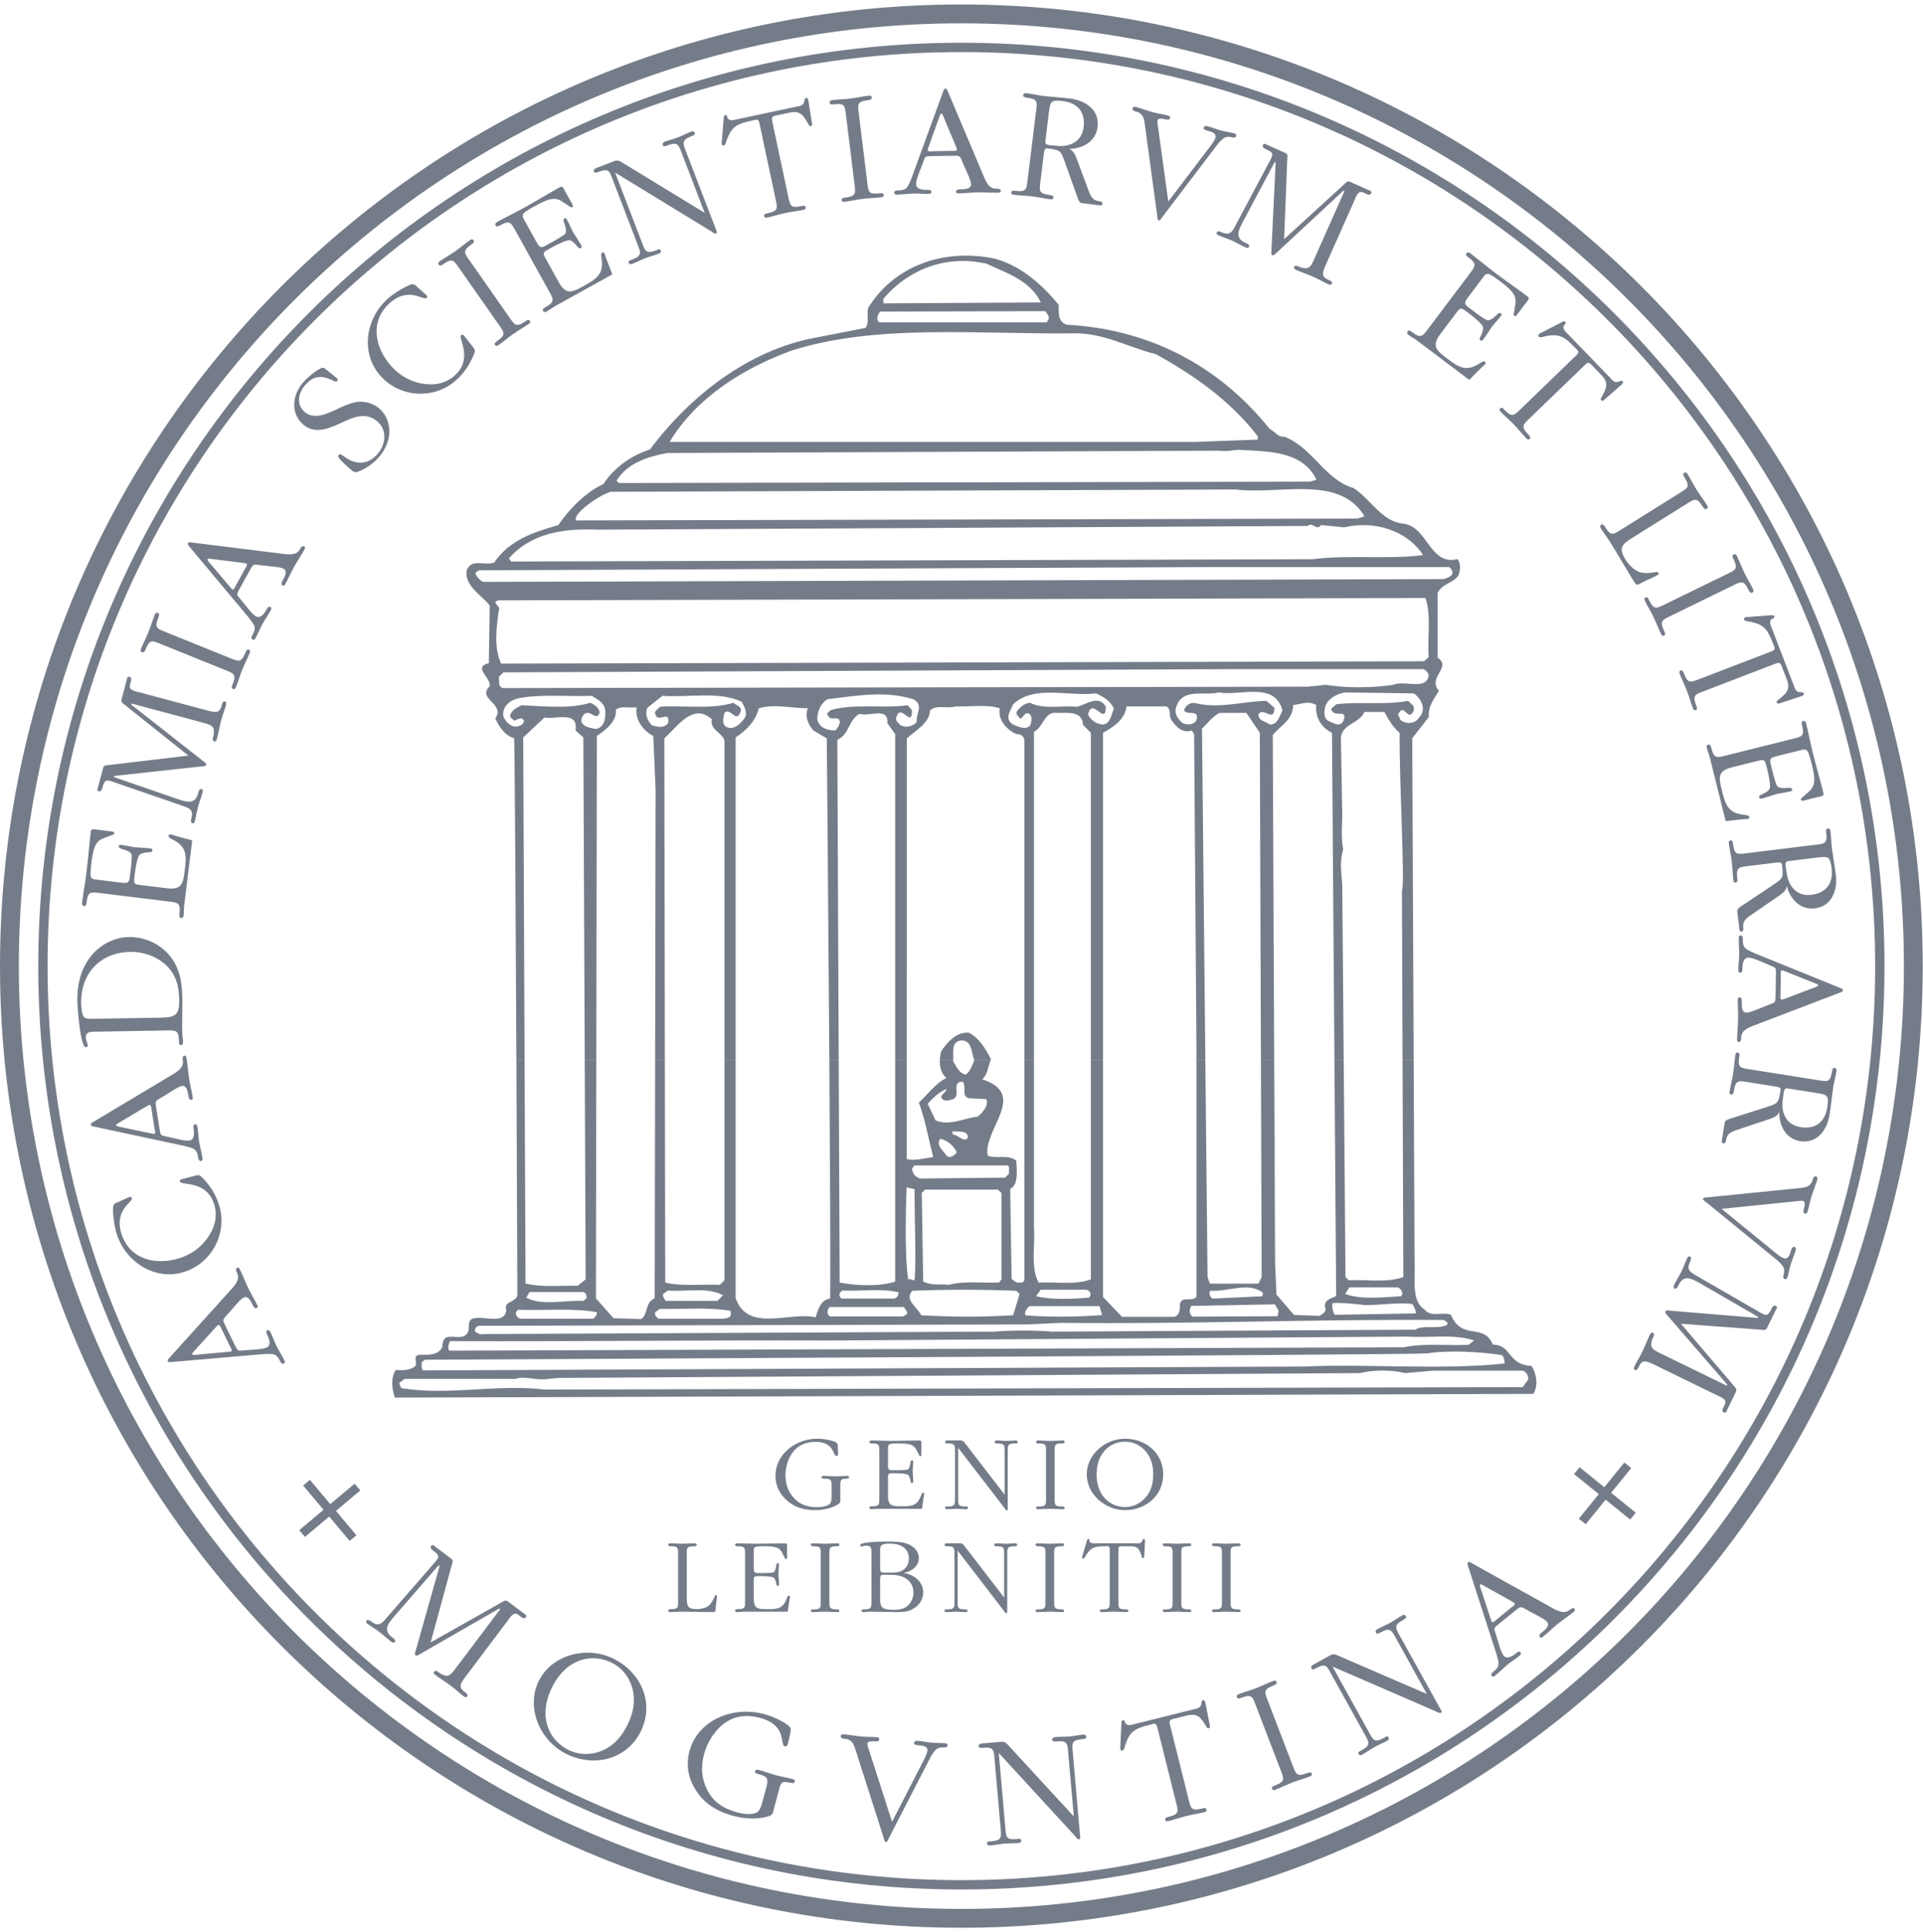 <svg xmlns="http://www.w3.org/2000/svg" width="228" height="229" viewBox="0 0 228 229">
    <defs>
        <filter id="pv47skc98a">
            <feColorMatrix in="SourceGraphic" values="0 0 0 0 0.459 0 0 0 0 0.486 0 0 0 0 0.537 0 0 0 1 0"/>
        </filter>
    </defs>
    <g fill="none" fill-rule="evenodd">
        <g transform="translate(-164 -253)">
            <g>
                <path fill="#757c89" d="M80.425 182.848c0-.819-.065-1.066.846-1.066.117 0 .337 0 .337-.169 0-.144-.104-.182-.22-.182-.494 0-.989.052-1.483.052-.494 0-.963-.052-1.457-.052-.13 0-.221.038-.221.182 0 .169.209.169.325.169.911 0 .846.247.846 1.066v5.321c0 .818.065 1.065-.833 1.065-.129 0-.338 0-.338.17 0 .129.104.182.221.182.443 0 .859-.053 1.301-.053 1.248 0 2.523.053 3.772.053.351 0 .325-.157.337-.494.014-.456.144-.912.144-1.353 0-.091 0-.182-.117-.182-.078 0-.131.103-.156.168-.144.352-.377.833-.677 1.079-.364.3-.962.43-1.43.43-1.171 0-1.197-.469-1.197-1.457v-4.929M88.367 182.459c0-.221-.039-.508.208-.599.208-.078.78-.078.989-.078.441 0 1.001 0 1.43.13.429.13.611.364.806.768l.195.364c.039.091.091.259.209.259.13 0 .116-.195.116-.272v-1.119c0-.168.066-.481-.182-.481-1.105 0-2.198.052-3.316.052-.806 0-1.638-.052-2.445-.052-.117 0-.221.065-.221.196 0 .155.208.155.338.155.898 0 .845.26.845 1.066v5.294c0 .832.053 1.092-.845 1.092-.13 0-.338.013-.338.155 0 .144.104.197.221.197.26 0 .546-.053.807-.053h5.085c.104 0 .129.014.143-.077l.194-1.379c.027-.105.053-.209.053-.312 0-.09-.039-.143-.13-.143-.156 0-.248.35-.286.442-.443 1.144-1.158 1.17-2.277 1.17-1.027 0-1.599-.013-1.599-1.209v-2.264c0-.442.13-.442.65-.442.39 0 1.067 0 1.574.117.286.066.39.456.455.833.013.078.052.221.169.221.065 0 .143-.026.143-.234-.013-.416-.039-.806-.065-1.223.026-.363.052-.754.065-1.118 0-.105-.078-.129-.143-.129-.117 0-.156.141-.169.221-.065.376-.13.857-.455.897-.507.065-1.184.052-1.574.052-.533 0-.65 0-.65-.612v-1.885M96.31 188.18c0 .821.065 1.08-.846 1.08-.116 0-.325-.013-.325.156 0 .143.104.17.221.17.494 0 .989-.053 1.483-.053.494 0 .963.053 1.457.053.116 0 .221-.027.221-.17 0-.169-.221-.156-.338-.156-.898-.013-.846-.248-.846-1.08v-5.332c0-.819-.065-1.066.846-1.066.117 0 .338 0 .338-.169 0-.144-.105-.182-.221-.182-.494 0-.989.052-1.483.052-.494 0-.963-.052-1.457-.052-.13 0-.221.038-.221.182 0 .169.209.169.325.169.911 0 .846.247.846 1.066v5.332M103.353 185.761c0-.714.116-.597.884-.597.728 0 1.417 0 2.068.377.663.364 1.001 1.001 1.001 1.756 0 .546-.247 1.13-.65 1.495-.482.442-1.053.521-1.678.521-.338 0-.962-.014-1.249-.196-.403-.246-.376-.846-.376-1.261v-2.095zm0-3.315c0-.222-.027-.573.129-.742.208-.235.794-.235 1.067-.235 1.131 0 2.211.469 2.211 1.77 0 .455-.156.897-.482 1.196-.442.416-1.027.469-1.586.469h-.702c-.573 0-.637-.026-.637-.625v-1.833zm-1.028 5.696c0 .832.052 1.118-.858 1.118-.117 0-.325-.039-.325.129 0 .144.104.197.22.197.274 0 .56-.053.82-.053 1.066 0 2.107.053 3.173.053.768 0 1.444-.053 2.094-.508.598-.39 1.014-1.079 1.014-1.821 0-1.314-1.157-2.159-2.327-2.301.884-.183 1.807-.755 1.807-1.781 0-.769-.559-1.34-1.222-1.627-.755-.325-1.769-.325-2.575-.325-.754 0-1.847.026-2.575.156-.143.026-.599.09-.599.312 0 .078.066.117.143.117.156 0 .378-.104.625-.104.676 0 .585.572.585 1.093v5.345zM118.059 187.856l-4.604-5.97c-.156-.209-.26-.39-.533-.455h-1.613c-.143 0-.312.013-.312.208 0 .143.208.143.325.143.91 0 .845.26.845 1.08v5.318c0 .807.065 1.08-.845 1.08-.117 0-.338-.039-.338.129 0 .144.104.197.234.197.377 0 .767-.053 1.132-.053.39 0 .754.053 1.144.053.13 0 .221-.053.221-.197 0-.168-.208-.129-.325-.129-.911 0-.845-.273-.845-1.08v-5.878l5.462 7.102c.065.103.182.312.325.312.117 0 .091-.183.091-.248v-6.606c0-.807-.052-1.08.846-1.08.129 0 .337 0 .337-.143s-.103-.208-.22-.208c-.378 0-.741.052-1.132.052-.39 0-.754-.052-1.145-.052-.13 0-.234.065-.234.208s.209.143.325.143c.911 0 .859.26.859 1.08v4.994M122.956 188.18c0 .821.065 1.08-.845 1.08-.117 0-.325-.013-.325.156 0 .143.104.17.221.17.494 0 .988-.053 1.482-.053.495 0 .963.053 1.457.053.117 0 .221-.027.221-.17 0-.169-.221-.156-.338-.156-.897-.013-.845-.248-.845-1.08v-5.332c0-.819-.065-1.066.845-1.066.117 0 .338 0 .338-.169 0-.144-.104-.182-.221-.182-.494 0-.988.052-1.482.052s-.963-.052-1.457-.052c-.13 0-.221.038-.221.182 0 .169.208.169.325.169.91 0 .845.247.845 1.066v5.332M131.599 182.42c0-.663 0-.638.585-.638h.754c.404 0 .767 0 1.053.339.196.247.286.61.378.884.026.078.052.181.143.181.143 0 .156-.116.156-.22l.078-1.587c0-.091.065-.468-.117-.468-.13 0-.156.116-.195.222-.13.363-.455.298-.793.298h-4.721c-.208 0-.482.038-.65-.104-.105-.078-.092-.156-.105-.274 0-.078-.039-.142-.117-.142-.116 0-.143.091-.169.182l-.507 1.69c-.026.065-.078.222-.078.312 0 .091.039.157.13.157.13 0 .234-.221.286-.312.624-1.041 1.105-1.158 2.289-1.158.403 0 .572-.091.572.378v6.02c0 .821.066 1.08-.845 1.08-.117 0-.326-.013-.326.156 0 .143.105.17.222.17.494 0 .988-.053 1.482-.053.495 0 .962.053 1.457.053.117 0 .221-.027.221-.17 0-.169-.221-.156-.338-.156-.897 0-.845-.248-.845-1.08v-5.76M138.032 188.18c0 .821.065 1.08-.845 1.08-.118 0-.326-.013-.326.156 0 .143.105.17.221.17.494 0 .988-.053 1.483-.053.495 0 .962.053 1.456.053.118 0 .221-.027.221-.17 0-.169-.221-.156-.338-.156-.897-.013-.844-.248-.844-1.08v-5.332c0-.819-.066-1.066.844-1.066.117 0 .338 0 .338-.169 0-.144-.103-.182-.221-.182-.494 0-.988.052-1.482.052s-.963-.052-1.457-.052c-.13 0-.221.038-.221.182 0 .169.208.169.326.169.91 0 .845.247.845 1.066v5.332M143.878 188.18c0 .821.065 1.08-.846 1.08-.117 0-.325-.013-.325.156 0 .143.105.17.222.17.494 0 .988-.053 1.482-.053s.962.053 1.457.053c.116 0 .221-.027.221-.17 0-.169-.221-.156-.338-.156-.897-.013-.846-.248-.846-1.08v-5.332c0-.819-.065-1.066.846-1.066.117 0 .338 0 .338-.169 0-.144-.105-.182-.221-.182-.495 0-.989.052-1.483.052-.494 0-.962-.052-1.456-.052-.13 0-.222.038-.222.182 0 .169.208.169.325.169.911 0 .846.247.846 1.066v5.332M98.345 170.28c-.039-.43.078-.716-.365-.885-.624-.247-1.43-.363-2.093-.363-2.497 0-4.942 1.794-4.942 4.395 0 1.249.546 2.263 1.508 3.056.911.741 2.003 1.015 3.174 1.015.949 0 1.963-.195 2.769-.715.3-.195.235-.338.235-.677v-1.495c0-.195-.026-.572.143-.716.091-.091.286-.091.403-.103l.247-.027c.117 0 .247-.012.247-.169 0-.129-.117-.156-.221-.156-.455 0-.897.053-1.34.053-.467 0-.936-.053-1.404-.053-.117 0-.299 0-.299.169s.182.156.312.156c.754 0 .885.118.885.846v1.079c0 .313.025.872-.248 1.093-.364.3-1.04.364-1.482.364-1.119 0-2.068-.299-2.81-1.158-.663-.754-.936-1.665-.936-2.653 0-.936.325-2.041.936-2.783.664-.819 1.587-1.144 2.615-1.144 2.301 0 2.054 1.677 2.497 1.677.143 0 .195-.129.195-.26l-.026-.546M104.286 170.266c0-.219-.039-.506.208-.597.208-.078.78-.078.988-.078.442 0 1.001 0 1.431.13.429.129.611.364.806.767l.195.364c.039.091.091.26.208.26.13 0 .117-.194.117-.272v-1.119c0-.169.065-.482-.182-.482-1.105 0-2.198.053-3.316.053-.806 0-1.639-.053-2.445-.053-.117 0-.221.065-.221.196 0 .156.208.156.338.156.897 0 .845.259.845 1.066v5.294c0 .832.052 1.092-.845 1.092-.13 0-.338.013-.338.156s.104.195.221.195c.26 0 .546-.052.806-.052h5.085c.104 0 .13.013.143-.078l.195-1.379c.026-.104.053-.208.053-.312 0-.091-.039-.144-.131-.144-.156 0-.247.352-.286.443-.442 1.144-1.157 1.171-2.276 1.171-1.027 0-1.599-.013-1.599-1.209v-2.264c0-.442.13-.442.65-.442.39 0 1.066 0 1.574.117.286.064.39.455.455.833.013.077.052.221.169.221.065 0 .143-.027.143-.235-.013-.416-.039-.805-.065-1.222.026-.364.052-.753.065-1.119 0-.103-.078-.129-.143-.129-.117 0-.156.143-.169.22-.065.377-.13.86-.455.899-.508.064-1.184.051-1.574.051-.533 0-.65 0-.65-.611v-1.887M118.12 175.665l-4.604-5.97c-.156-.208-.26-.391-.533-.456h-1.613c-.143 0-.312.014-.312.209 0 .143.208.143.325.143.91 0 .846.259.846 1.08v5.318c0 .807.064 1.079-.846 1.079-.117 0-.338-.038-.338.131 0 .143.104.195.234.195.377 0 .767-.052 1.132-.052.39 0 .754.052 1.144.052.13 0 .221-.052.221-.195 0-.169-.208-.131-.325-.131-.91 0-.846-.272-.846-1.079v-5.878l5.463 7.101c.065.104.182.312.325.312.117 0 .091-.182.091-.248v-6.605c0-.807-.052-1.08.845-1.08.13 0 .339 0 .339-.143 0-.144-.105-.209-.222-.209-.377 0-.741.053-1.131.053s-.754-.053-1.144-.053c-.13 0-.234.065-.234.209 0 .143.208.143.325.143.91 0 .858.259.858 1.08v4.994M123.018 175.989c0 .819.064 1.079-.846 1.079-.117 0-.325-.012-.325.156 0 .144.104.17.221.17.495 0 .989-.052 1.483-.052.494 0 .962.052 1.456.052.117 0 .222-.026.222-.17 0-.168-.222-.156-.338-.156-.898-.012-.846-.246-.846-1.079v-5.332c0-.818-.066-1.066.846-1.066.116 0 .338 0 .338-.169 0-.144-.105-.183-.222-.183-.494 0-.988.053-1.483.053-.494 0-.961-.053-1.456-.053-.13 0-.221.039-.221.183 0 .169.208.169.325.169.91 0 .846.248.846 1.066v5.332M135.73 173.259c0 .974-.195 1.846-.806 2.626-.624.768-1.509 1.249-2.51 1.249-.988 0-1.898-.403-2.523-1.157-.637-.755-.871-1.744-.871-2.718 0-.937.22-1.913.819-2.654.624-.793 1.56-1.222 2.575-1.222.976 0 1.834.442 2.458 1.183.65.793.858 1.691.858 2.693zm-7.88 0c0 2.367 2.197 4.239 4.538 4.239 2.471 0 4.526-1.73 4.526-4.239 0-2.51-2.055-4.227-4.526-4.227-2.341 0-4.538 1.859-4.538 4.227zM40.458 181.15L41.259 180.479 38.833 177.588 41.724 175.162 41.052 174.361 38.161 176.787 35.748 173.911 34.947 174.583 37.36 177.459 34.484 179.872 35.156 180.673 38.032 178.26 40.458 181.15M22.441 159.066c-.104.008-.598.098-.666-.042-.051-.104.333-.463.386-.532l2.381-2.625c.034-.018.253-.275.323-.309.191-.092.334.333.385.437l.976 2.001c.033.069.375.593.201.677-.052.025-.174.041-.235.049l-3.751.344zm5.562-.516c-.753.044-.772.182-1.111-.514l-1.154-2.365c-.407-.835-.348-.713.361-1.511l1.05-1.201c.184-.198.491-.541.734-.659.522-.255.844.406 1.065.857.085.175.246.506.507.378.156-.076.089-.259.038-.363-.314-.644-.706-1.271-1.012-1.897-.373-.765-.676-1.565-1.05-2.33-.042-.087-.144-.253-.301-.176-.261.126-.1.457-.015.632.416.852-.449 1.64-.991 2.249l-7.019 7.773c-.087.086-.279.265-.211.405.093.191.362.124.526.108l10.353-.893c.39-.039 1.342-.116 1.696-.009.354.107.55.421.703.733.076.158.237.488.481.369.295-.144-.03-.545-.114-.719-.238-.488-.545-.941-.783-1.428-.237-.486-.405-1.008-.643-1.494-.085-.175-.203-.418-.412-.317-.243.119-.082.407-.006.563.196.4.517 1.191-.057 1.472-.313.152-.746.19-1.076.222l-1.559.115zM13.172 140.908c-.497.222-.761.227-.771.82-.019.881.179 2.241.448 3.071 1.094 3.367 4.615 5.561 8.02 4.455 3.258-1.06 5.17-4.632 4.082-7.982-.395-1.215-.988-2.161-1.856-3.079-.461-.482-.492-.451-1.074-.303l-1.521.393c-.135.023-.222.132-.174.28.161.497 3.123-.221 4.05 2.632.484 1.491.064 2.889-.821 4.112-.816 1.12-1.929 1.89-3.237 2.315-2.76.895-5.907.23-6.912-2.862-.927-2.854 1.381-3.766 1.225-4.245-.047-.147-.157-.172-.304-.125l-1.155.518M13.379 132.108c-.102-.022-.601-.081-.625-.234-.018-.114.455-.346.525-.397l3.044-1.813c.038-.007.323-.189.399-.201.21-.033.223.416.241.53l.348 2.198c.012.077.186.677-.006.707-.057.008-.178-.012-.238-.021l-3.688-.769zm5.47 1.133c-.734-.178-.792-.052-.913-.815l-.412-2.6c-.145-.918-.124-.784.788-1.34l1.355-.842c.233-.134.627-.373.895-.415.573-.092.688.635.767 1.132.03.191.088.555.374.509.173-.026.161-.222.143-.336-.112-.707-.304-1.421-.412-2.11-.134-.84-.19-1.694-.324-2.536-.015-.095-.064-.284-.236-.255-.287.044-.229.409-.199.599.148.937-.909 1.437-1.606 1.862l-8.984 5.38c-.109.057-.345.172-.321.326.033.21.31.225.472.258l10.161 2.172c.384.077 1.318.281 1.625.488.307.206.403.563.457.907.027.172.085.536.353.492.325-.05.131-.529.101-.721-.085-.535-.246-1.058-.331-1.594-.084-.535-.093-1.083-.178-1.617-.03-.191-.072-.459-.302-.423-.268.042-.197.365-.17.537.07.44.146 1.29-.485 1.389-.344.055-.77-.035-1.093-.101l-1.525-.346zM10.125 119.262c-.31.005-.91.036-1.146-.192-.295-.286-.351-1.253-.358-1.659-.061-3.503 2.237-6.021 5.836-6.083 1.51-.027 3.067.507 4.189 1.533 1.239 1.159 1.573 2.527 1.601 4.152.03 1.685-.37 2.08-2.092 2.109l-8.03.14zm8.405 1.383c1.238-.023 1.662-.127 1.686 1.228.003.194-.03.505.221.5.194-.003.269-.159.266-.334-.007-.407-.092-.792-.099-1.218-.024-1.394.028-2.826.003-4.258-.033-1.878-.391-3.575-1.674-5.004-1.184-1.295-2.9-2.02-4.681-1.99-1.857.033-3.582 1.031-4.659 2.521-1.059 1.47-1.454 3.219-1.423 5 .014.773.329 5.548 1.026 5.537.116-.002.211-.081.209-.217-.003-.193-.222-.558-.23-.964-.013-.754.783-.652 1.363-.661l7.992-.14zM10.606 102.782c-.326-.039-.756-.033-.846-.415-.077-.321.027-1.167.064-1.474.081-.653.182-1.479.452-2.089.27-.61.649-.837 1.28-1.052l.573-.222c.142-.042.4-.087.422-.26.023-.193-.267-.209-.382-.223l-1.652-.203c-.25-.03-.7-.183-.744.182-.201 1.632-.322 3.256-.525 4.907-.146 1.192-.374 2.411-.52 3.603-.021.173.056.338.248.362.23.028.268-.28.292-.471.163-1.326.537-1.202 1.728-1.055l7.819.96c1.229.151 1.622.12 1.46 1.446-.024.192-.043.502.169.528.211.025.307-.119.329-.292.046-.383.021-.816.069-1.2l.922-7.511c.019-.153.043-.189-.09-.225l-2-.539c-.149-.057-.298-.114-.452-.133-.135-.017-.218.032-.235.167-.028.23.474.428.601.502 1.611.861 1.519 1.922 1.316 3.574-.186 1.518-.309 2.361-2.076 2.143l-3.343-.409c-.652-.081-.629-.273-.535-1.042.071-.576.194-1.575.459-2.303.148-.41.743-.493 1.312-.521.117-.006.336-.037.357-.21.011-.095-.013-.215-.32-.254-.617-.055-1.198-.088-1.818-.125-.533-.104-1.104-.213-1.64-.298-.153-.019-.206.091-.218.187-.021.173.183.256.296.29.545.165 1.245.347 1.243.835.004.76-.138 1.758-.208 2.333-.097.788-.119.961-1.021.85l-2.786-.343M11.904 89.183c-.329.032-.577-.014-.672.342l-.581 2.168c-.055.205-.239.517.06.597.262.071.369-.182.419-.368.271-1.01.403-1.054 1.336-.724l8.127 2.798c.901.302 1.372.488 1.091 1.535-.045.168-.111.491.113.55.187.051.259-.07.305-.238.145-.542.22-1.123.371-1.684.15-.561.375-1.101.525-1.663.045-.168.11-.41-.114-.471-.262-.07-.348.328-.399.514-.355 1.328-1.303 1.053-2.424.674l-7.557-2.607.036-.131 10.464-1.143c.141-.002.381.002.431-.184.045-.168-.146-.28-.262-.371l-8.608-6.754.035-.132 8.468 2.269c.336.09 1.038.238 1.215.626.113.252.101.669.026.949-.05.188-.193.569.087.644.206.055.28-.145.32-.294.196-.73.321-1.497.521-2.244.161-.599.396-1.177.556-1.775.04-.15.077-.361-.129-.416-.281-.075-.348.328-.398.514-.071.262-.164.537-.439.664-.322.155-1.064-.065-1.364-.145l-7.72-2.068c-.337-.09-1.086-.211-1.287-.506-.161-.223.005-.619.07-.862.051-.187.083-.459-.178-.529-.3-.08-.296.281-.351.486l-.556 2.076c-.055.206-.106.393.107.57l7.792 6.215-9.436 1.118M25.56 77.863c1.13.457 1.525.512 1.018 1.768-.066.161-.2.441.034.535.197.08.291-.049.356-.211.276-.681.479-1.392.755-2.074.276-.682.608-1.299.883-1.98.066-.163.088-.32-.109-.401-.234-.093-.339.219-.404.38-.518 1.231-.812 1.028-1.961.566l-7.357-2.974c-1.13-.456-1.508-.504-1-1.761.065-.161.188-.466-.045-.56-.197-.08-.309.043-.374.204-.276.681-.479 1.392-.755 2.073-.276.683-.608 1.3-.884 1.982-.072.18-.07.327.128.406.233.095.349-.193.415-.354.507-1.256.812-1.029 1.942-.572l7.358 2.973M23.955 65.334c-.066-.08-.423-.434-.349-.569.057-.101.572.007.659.01l3.515.445c.034.018.37.049.438.088.186.103-.08.464-.136.565l-1.08 1.948c-.037.067-.27.646-.439.552-.051-.029-.133-.118-.175-.163l-2.433-2.876zm3.613 4.26c-.468-.591-.592-.528-.217-1.205l1.276-2.302c.45-.812.385-.694 1.445-.571l1.587.172c.267.037.723.091.961.223.507.281.151.924-.093 1.365-.094.169-.272.49-.018.631.152.084.262-.075.319-.178.347-.626.636-1.306.974-1.916.412-.744.893-1.452 1.306-2.197.047-.083.124-.263-.028-.347-.254-.141-.432.181-.527.349-.459.83-1.601.574-2.411.479L21.75 62.806c-.121-.023-.378-.076-.454.059-.103.186.106.368.213.494l6.67 7.968c.256.297.865 1.033.981 1.383.114.352-.03.693-.199.998-.084.152-.262.473-.025.605.287.159.43-.337.524-.507.262-.473.458-.985.72-1.459.263-.474.593-.911.856-1.384.094-.17.225-.407.022-.518-.237-.132-.38.166-.464.317-.216.389-.679 1.105-1.238.796-.305-.169-.585-.502-.8-.753l-.988-1.211zM40.08 48.336c1.312-.589 2.572-.861 3.723.174 1.136 1.023.911 2.748-.06 3.828-1.179 1.308-2.551 1.271-3.917.3-.129-.088-.488-.412-.657-.225-.142.158-.008.357.094.474.335.38.695.704 1.069 1.041.258.233.608.626.986.524.904-.281 1.882-.962 2.517-1.667.751-.835 1.273-1.848 1.324-2.975.039-1.085-.331-2.121-1.136-2.845-.619-.557-1.498-.854-2.333-.852-.685.01-1.531.342-2.174.622-1.245.572-3.172 1.701-4.409.587-1.05-.945-.723-2.291.131-3.241 1.011-1.121 1.931-1.074 3.208-.497.14.048.396.226.538.069.091-.102.071-.224-.03-.314-.387-.323-.786-.631-1.173-.954-.272-.218-.419-.402-.765-.219-.696.337-1.547 1.081-2.052 1.641-1.269 1.41-1.579 3.605-.069 4.965 1.28 1.153 2.802.648 4.208.012l.977-.448M48.625 32.65c-.406-.364-.517-.603-1.063-.37-.813.341-1.975 1.074-2.623 1.657-2.631 2.369-3.203 6.478-.807 9.14 2.292 2.545 6.333 2.839 8.951.483.949-.855 1.573-1.782 2.059-2.949.252-.617.211-.633-.161-1.104l-.978-1.23c-.076-.114-.211-.148-.326-.045-.388.35 1.472 2.763-.757 4.771-1.165 1.049-2.614 1.233-4.091.923-1.355-.291-2.511-.995-3.43-2.017-1.943-2.156-2.614-5.303-.197-7.479 2.229-2.007 4.002-.27 4.375-.606.115-.104.094-.214-.01-.329l-.942-.845M58.065 36.882c.699.999 1 1.261-.109 2.037-.143.1-.408.262-.264.468.123.174.271.117.414.018.602-.422 1.161-.908 1.763-1.33.603-.421 1.217-.757 1.82-1.179.143-.1.248-.22.126-.395-.145-.206-.403-.002-.546.099-1.105.75-1.242.42-1.952-.594l-4.551-6.501c-.7-.998-.99-1.245.12-2.021.143-.1.412-.288.268-.494-.122-.176-.282-.135-.425-.034-.602.422-1.161.906-1.763 1.328-.603.423-1.217.759-1.82 1.181-.159.11-.236.236-.114.41.144.206.398.028.54-.071 1.11-.777 1.242-.421 1.941.578l4.552 6.5M61.246 24.725c-.16-.287-.417-.631-.161-.929.215-.251.959-.664 1.23-.814.576-.319 1.304-.723 1.956-.863.653-.141 1.059.033 1.603.417l.517.333c.116.09.306.273.458.188.17-.093.012-.338-.044-.439l-.807-1.456c-.122-.22-.263-.673-.584-.495-1.439.797-2.824 1.653-4.279 2.46-1.05.582-2.171 1.114-3.22 1.696-.152.085-.241.245-.147.414.112.203.383.053.553-.041 1.168-.648 1.287-.271 1.869.778l3.819 6.89c.6 1.083.856 1.384-.312 2.031-.169.094-.431.261-.328.447.104.186.277.18.429.094.338-.187.673-.461 1.012-.648l6.618-3.67c.136-.075.179-.076.13-.204l-.741-1.935c-.041-.154-.082-.308-.157-.445-.066-.118-.154-.157-.272-.091-.203.112-.069.635-.054.781.251 1.809-.662 2.359-2.118 3.166-1.337.741-2.091 1.138-2.954-.419l-1.633-2.946c-.319-.576-.149-.67.528-1.046.508-.281 1.387-.768 2.132-.982.42-.122.837.311 1.193.755.073.092.228.25.38.166.084-.047.167-.137.017-.409-.317-.532-.632-1.02-.967-1.543-.228-.494-.476-1.019-.722-1.503-.075-.135-.195-.114-.28-.067-.152.086-.1.3-.06.411.187.537.449 1.21.054 1.495-.613.451-1.502.923-2.01 1.204-.694.384-.847.469-1.288-.326l-1.36-2.455M82.548 23.726l-9.579-5.839c-.328-.205-.57-.403-.984-.348l-2.24.86c-.199.077-.427.185-.323.457.076.198.366.087.528.025 1.265-.487 1.313-.09 1.75 1.048l2.837 7.391c.43 1.119.666 1.465-.599 1.949-.163.063-.491.127-.4.363.076.198.248.214.429.145.524-.201 1.038-.481 1.544-.675.542-.21 1.076-.33 1.618-.539.181-.069.279-.19.203-.388-.09-.236-.358-.071-.521-.008-1.265.486-1.32.071-1.75-1.049l-3.135-8.167 11.375 6.953c.146.109.42.337.618.259.163-.061.03-.3-.005-.391l-3.523-9.178c-.43-1.121-.648-1.472.599-1.952.18-.069.47-.179.393-.378-.076-.199-.256-.233-.418-.172-.524.202-1.002.468-1.544.676-.542.208-1.076.33-1.618.538-.18.07-.29.216-.214.415.076.199.365.087.528.025 1.265-.486 1.331-.096 1.768 1.042l2.663 6.938M90.636 13.239c-.206-.965-.197-.928.654-1.109l1.098-.233c.587-.125 1.117-.238 1.638.167.361.299.606.8.823 1.17.062.106.132.249.264.22.209-.044.191-.218.159-.369l-.377-2.334c-.028-.133-.05-.702-.315-.646-.19.04-.191.219-.216.383-.076.569-.57.576-1.062.68l-6.872 1.461c-.303.065-.688.206-.979.049-.176-.081-.18-.198-.236-.365-.024-.113-.101-.196-.214-.172-.171.037-.18.178-.19.317l-.215 2.619c-.018.103-.046.346-.017.478.028.133.105.215.237.187.189-.04.273-.395.32-.543.587-1.708 1.251-2.026 2.974-2.393.587-.125.805-.309.95.372l1.862 8.765c.254 1.194.429 1.55-.896 1.833-.17.036-.477.081-.425.328.045.208.204.214.374.177.719-.153 1.423-.381 2.142-.533.719-.154 1.417-.223 2.136-.376.171-.036.314-.106.27-.315-.052-.246-.37-.159-.541-.122-1.306.277-1.306-.098-1.564-1.31l-1.782-8.386M100.29 20.168c.148 1.21.292 1.583-1.053 1.748-.173.02-.483.039-.452.289.026.211.185.231.358.209.73-.089 1.45-.256 2.18-.344.73-.091 1.431-.099 2.161-.188.173-.021.322-.079.296-.291-.031-.249-.355-.19-.528-.168-1.328.143-1.294-.212-1.444-1.441l-.968-7.876c-.148-1.211-.289-1.564 1.056-1.729.172-.021.499-.062.468-.311-.026-.211-.186-.25-.359-.229-.73.09-1.45.256-2.181.346-.729.089-1.43.098-2.16.187-.192.024-.32.098-.294.31.03.249.338.211.511.19 1.345-.165 1.293.212 1.442 1.421l.967 7.877M110.307 12.54c.036-.097.164-.583.318-.586.116-.002.28.498.32.575l1.373 3.267c.001.038.142.346.143.423.004.213-.442.163-.558.165l-2.226.038c-.077.002-.695.09-.698-.103-.001-.059.036-.176.054-.234l1.274-3.545zm-1.883 5.259c.278-.701.16-.777.934-.79l2.632-.046c.929-.016.794-.014 1.217.965l.646 1.461c.1.249.282.672.287.943.009.581-.725.594-1.229.602-.193.003-.561.01-.556.3.003.174.197.191.313.189.716-.014 1.45-.103 2.146-.116.852-.015 1.705.048 2.556.033.097-.002.29-.024.287-.199-.005-.289-.373-.283-.566-.28-.948.017-1.297-1.099-1.619-1.849l-4.079-9.646c-.04-.115-.122-.365-.277-.363-.213.004-.266.276-.322.432l-3.565 9.759c-.129.37-.462 1.267-.709 1.542-.247.275-.614.321-.962.327-.174.002-.542.009-.537.28.006.329.507.204.7.201.542-.01 1.083-.097 1.624-.106.542-.01 1.085.058 1.627.049.194-.003.465-.008.461-.241-.005-.271-.334-.245-.508-.242-.445.007-1.298-.036-1.309-.675-.006-.347.142-.757.253-1.069l.555-1.461zM123.36 11.84c.165-1.345.227-1.533 1.687-1.352 1.71.209 2.648 1.3 2.432 3.067-.095.768-.432 1.448-1.125 1.851-.798.467-1.595.447-2.479.339-.326-.041-.996.014-.937-.467l.422-3.438zm-2.504 7.842c-.148 1.211-.099 1.607-1.444 1.442-.173-.021-.477-.078-.508.172-.026.211.122.268.295.29.731.09 1.47.102 2.199.192.731.089 1.414.251 2.143.341.173.021.331.001.357-.21.031-.25-.298-.271-.471-.293-1.323-.181-1.203-.517-1.053-1.747l.363-2.958c.022-.173.059-.636.191-.756.11-.103.281-.064.434-.045 1.46.18 1.422.332 1.949 1.76l1.422 3.977c.119.308.189.686.573.734l2.036.25c.154.018.348.023.372-.169.033-.269-.313-.311-.466-.33-.846-.104-1.044-.869-1.308-1.584l-1.187-3.188c-.208-.532-.413-1.239-1.017-1.412 1.62-.015 3.187-.857 3.401-2.604.248-2.018-1.447-3.142-3.272-3.366-1.094-.135-2.18-.19-3.294-.326-.615-.076-1.258-.233-1.873-.308-.212-.027-.355.034-.382.245-.028.231.28.268.453.29 1.344.165 1.204.518 1.052 1.747l-.965 7.856zM137.519 22.39l-1.217-8.841c-.034-.25-.114-.552-.043-.813.09-.336.884-.084 1.019-.068.156.022.384.063.445-.161.059-.224-.127-.274-.295-.32-.58-.154-1.16-.23-1.722-.381-.673-.18-1.288-.425-1.962-.605-.168-.045-.397-.087-.452.119-.075.28.243.366.43.416.86.23.928.869 1.029 1.617l1.449 10.668c.027.127.01.563.196.613.15.04.373-.341.44-.443l6.342-8.339c.255-.353.667-.843 1.041-1.044.274-.126.57-.107.832-.037.168.045.458.082.518-.141.045-.168-.047-.273-.197-.314-.523-.14-1.066-.205-1.59-.345-.523-.141-1.064-.366-1.588-.506-.186-.051-.425-.054-.486.169-.075.281.595.401.763.446.336.09.759.304.644.734-.075.28-.353.646-.516.883l-5.08 6.693M151.625 17.353c.02-.33.104-.568-.231-.719l-2.051-.913c-.195-.086-.474-.315-.6-.033-.11.247.122.393.299.471.954.426.978.564.506 1.434l-4.035 7.588c-.44.843-.698 1.279-1.687.838-.159-.07-.468-.186-.562.026-.078.176.029.267.188.338.513.228 1.075.394 1.606.629.53.237 1.029.544 1.559.779.159.071.389.174.484-.038.11-.248-.27-.396-.447-.474-1.255-.56-.836-1.453-.285-2.5l3.756-7.056.124.056-.508 10.514c-.019.139-.061.376.115.453.16.072.299-.099.408-.199l8.018-7.447.124.056-3.566 8.008c-.142.319-.398.99-.809 1.102-.264.073-.676-.004-.941-.122-.177-.079-.532-.279-.651-.014-.085.194.101.298.243.362.689.307 1.427.551 2.134.865.567.253 1.101.575 1.666.827.142.063.344.132.431-.063.118-.265-.268-.394-.446-.473-.247-.111-.505-.247-.587-.537-.102-.343.23-1.042.356-1.325l3.251-7.301c.142-.319.378-1.04.701-1.193.246-.123.611.102.841.206.177.078.44.152.55-.095.126-.282-.231-.336-.426-.423l-1.963-.873c-.194-.087-.371-.166-.579.017l-7.358 6.724.372-9.495M174.74 31.505c.198-.264.408-.639.783-.526.318.094.998.606 1.246.793.525.396 1.189.897 1.584 1.436.393.538.399.981.27 1.634l-.094.607c-.035.144-.125.391.014.496.155.116.314-.127.384-.22l1.002-1.329c.151-.202.508-.514.215-.735-1.315-.99-2.66-1.907-3.989-2.908-.958-.722-1.901-1.53-2.859-2.252-.139-.105-.321-.12-.438.033-.139.186.108.372.263.489 1.067.804.772 1.067.049 2.025l-4.74 6.291c-.745.988-.916 1.344-1.984.541-.154-.117-.413-.288-.541-.118-.128.17-.051.325.088.431.31.232.695.426 1.005.659l6.043 4.555c.124.093.144.131.24.036l1.467-1.465c.124-.1.248-.2.341-.324.082-.108.082-.205-.026-.287-.186-.139-.609.196-.736.27-1.551.964-2.425.354-3.754-.648-1.22-.919-1.889-1.448-.817-2.87l2.026-2.689c.397-.525.551-.409 1.169.057.464.349 1.268.954 1.766 1.548.281.333.055.891-.205 1.396-.054.106-.136.31.003.415.077.058.193.098.38-.15.357-.506.675-.993 1.017-1.51.358-.411.737-.851 1.079-1.272.093-.123.024-.225-.053-.282-.139-.106-.314.029-.399.111-.415.39-.924.904-1.345.658-.661-.377-1.453-.997-1.917-1.347-.633-.477-.772-.583-.225-1.309l1.688-2.24M186.644 42.018c.71-.685.681-.658 1.287-.031l.779.807c.417.432.793.821.728 1.477-.064.465-.36.939-.558 1.318-.057.108-.141.244-.047.341.148.154.287.046.398-.061l1.78-1.557c.096-.094.568-.414.38-.609-.135-.139-.287-.045-.439.019-.524.238-.791-.177-1.14-.539l-4.88-5.054c-.215-.223-.539-.475-.561-.804-.024-.192.072-.258.185-.394.084-.08.113-.189.032-.273-.121-.125-.245-.058-.37.007l-2.334 1.205c-.097.039-.318.145-.415.24-.097.094-.126.203-.032.3.134.139.478.021.629-.016 1.759-.408 2.382-.013 3.606 1.254.417.431.688.518.187 1.002l-6.445 6.225c-.878.846-1.089 1.185-2.03.21-.12-.125-.321-.361-.503-.186-.153.148-.073.286.048.412.51.528 1.077 1.004 1.588 1.533.511.528.939 1.083 1.45 1.613.121.125.257.209.41.062.181-.175-.062-.399-.183-.524-.927-.96-.609-1.161.282-2.021l6.168-5.956M198.853 58.301c1.034-.646 1.294-.922 2.012.226.093.147.267.426.481.294.179-.113.147-.275.054-.423-.389-.624-.844-1.207-1.234-1.83-.39-.624-.693-1.256-1.083-1.879-.103-.164-.224-.249-.404-.136-.213.133-.049.396.043.543.717 1.15.354 1.263-.679 1.909l-6.713 4.194c-1.034.646-1.295.923-2.003-.209-.102-.164-.266-.427-.479-.293-.164.103-.148.274-.056.422.349.558.742 1.042 1.091 1.6.985 1.576 1.925 3.226 2.909 4.8.276.444.453.288.891.038.584-.343 1.261-.537 1.819-.886.115-.072.229-.143.138-.291-.062-.099-.235-.083-.337-.064-.556.096-1.348.18-1.896-.002-.664-.224-1.301-.876-1.67-1.468-.923-1.476-.352-1.878.896-2.658l6.22-3.887M196.525 70.075c-1.095.536-1.401.791-1.995-.426-.076-.157-.195-.444-.421-.333-.191.093-.158.249-.082.405.323.662.714 1.288 1.037 1.95.323.661.558 1.321.88 1.983.077.156.18.278.371.184.226-.11.065-.397-.012-.554-.568-1.208-.221-1.292.892-1.835l7.132-3.478c1.096-.534 1.384-.782 1.978.435.077.157.22.452.447.343.191-.094.176-.259.1-.416-.324-.661-.715-1.288-1.038-1.949-.322-.661-.558-1.321-.88-1.982-.085-.174-.197-.27-.388-.177-.226.111-.09.389-.014.546.594 1.216.221 1.292-.875 1.826l-7.132 3.478M209.164 77.297c.921-.354.885-.34 1.197.473l.403 1.047c.215.561.409 1.067.091 1.645-.239.403-.696.723-1.027.995-.095.078-.225.17-.177.297.077.198.246.154.391.098l2.245-.738c.127-.048.686-.159.589-.412-.069-.181-.246-.154-.411-.153-.576.014-.659-.473-.839-.942l-2.518-6.559c-.111-.29-.311-.648-.202-.959.053-.187.168-.21.323-.291.109-.041.179-.13.137-.238-.062-.163-.203-.151-.343-.138l-2.62.196c-.103-.001-.348.011-.474.059-.127.048-.197.137-.148.264.07.181.432.207.586.231 1.779.313 2.197.918 2.829 2.563.215.559.432.746-.218.996l-8.367 3.211c-1.137.437-1.465.667-1.95-.599-.062-.162-.155-.458-.39-.369-.199.077-.179.235-.117.398.263.686.599 1.345.863 2.032.263.687.441 1.364.705 2.051.062.163.153.293.352.217.235-.09.099-.389.036-.553-.478-1.247-.107-1.306 1.049-1.749l8.005-3.073M212.366 87.452c.32-.079.718-.238.939.086.187.272.393 1.097.468 1.399.16.638.361 1.445.328 2.112-.034.667-.306 1.014-.818 1.441l-.456.412c-.117.089-.343.225-.301.395.047.188.325.098.437.07l1.615-.402c.244-.062.719-.08.629-.437-.397-1.596-.866-3.154-1.269-4.77-.29-1.163-.514-2.385-.805-3.548-.042-.17-.173-.297-.362-.25-.224.057-.15.357-.103.545.323 1.296-.071 1.315-1.235 1.604l-7.643 1.906c-1.202.3-1.559.469-1.882-.827-.047-.188-.14-.484-.346-.432-.208.051-.245.22-.203.389.094.376.272.77.366 1.146l1.83 7.342c.038.15.028.192.165.178l2.06-.215c.159 0 .32.001.47-.036.131-.034.192-.109.159-.24-.055-.225-.596-.23-.741-.253-1.812-.227-2.107-1.251-2.51-2.865-.37-1.484-.556-2.315 1.171-2.745l3.268-.815c.637-.159.684.029.872.779.14.564.384 1.541.397 2.315.01.437-.516.728-1.038.956-.107.047-.3.156-.258.325.024.094.089.197.39.121.596-.168 1.149-.346 1.741-.534.535-.092 1.109-.196 1.639-.308.15-.038.16-.159.137-.253-.043-.169-.264-.175-.381-.165-.568.042-1.286.121-1.459-.334-.277-.709-.502-1.691-.642-2.254-.192-.77-.234-.938.649-1.158l2.722-.68M214.445 100.149c1.345-.165 1.541-.15 1.721 1.31.21 1.71-.621 2.884-2.388 3.101-.768.095-1.509-.069-2.068-.643-.647-.662-.82-1.44-.929-2.323-.04-.327-.255-.964.226-1.023l3.438-.422zm-8.216-.532c-1.209.15-1.583.292-1.748-1.052-.02-.174-.039-.483-.289-.452-.212.026-.231.185-.21.357.09.73.256 1.451.346 2.18.09.73.098 1.431.188 2.162.021.172.078.321.29.296.25-.031.19-.355.169-.529-.144-1.327.212-1.293 1.441-1.444l2.958-.363c.173-.021.632-.097.78.002.127.081.129.257.148.41.179 1.46.023 1.46-1.237 2.317l-3.514 2.342c-.27.189-.62.349-.573.734l.25 2.036c.019.153.062.343.253.319.27-.032.227-.378.208-.532-.103-.845.591-1.223 1.221-1.651l2.806-1.925c.466-.33 1.103-.7 1.124-1.327.407 1.569 1.601 2.885 3.349 2.67 2.018-.247 2.699-2.165 2.475-3.989-.135-1.095-.344-2.162-.48-3.276-.076-.615-.08-1.278-.155-1.892-.026-.21-.119-.336-.33-.31-.231.028-.193.336-.172.508.165 1.345-.212 1.294-1.441 1.445l-7.857.964zM213.998 114.968c.096.04.577.184.574.338-.002.117-.508.263-.586.3l-3.312 1.258c-.039 0-.351.13-.428.128-.213-.003-.147-.448-.145-.564l.039-2.224c.001-.077-.066-.699.128-.695.058.001.173.042.231.063l3.499 1.396zm-5.19-2.065c.691.302.77.188.756.961l-.045 2.633c-.016.928-.014.793-1.008 1.181l-1.482.594c-.253.092-.681.259-.953.254-.58-.01-.567-.745-.558-1.248.003-.194.009-.561-.281-.567-.174-.002-.197.19-.199.306-.013.717.053 1.453.04 2.151-.015.85-.107 1.701-.122 2.552-.001.097.015.29.189.293.291.005.296-.362.3-.555.016-.948 1.145-1.258 1.905-1.555l9.782-3.738c.116-.037.37-.111.372-.265.004-.213-.266-.276-.42-.337l-9.629-3.903c-.365-.143-1.25-.506-1.517-.762-.266-.256-.297-.626-.292-.973.003-.175.009-.542-.261-.547-.329-.006-.222.5-.225.693-.01.542.058 1.085.049 1.626-.01.542-.097 1.083-.106 1.625-.003.193-.008.464.224.469.271.005.257-.325.26-.5.008-.445.081-1.295.72-1.283.348.005.752.168 1.059.288l1.442.607zM214.352 128.05c1.337.211 1.522.28 1.293 1.733-.27 1.701-1.392 2.602-3.151 2.322-.765-.121-1.432-.481-1.81-1.188-.44-.815-.392-1.611-.252-2.49.05-.325.02-.996.498-.919l3.422.542zm-7.751-2.776c-1.205-.191-1.602-.156-1.39-1.494.027-.173.095-.476-.154-.514-.21-.034-.273.114-.3.286-.115.726-.153 1.464-.269 2.191-.115.726-.3 1.401-.416 2.128-.027.173-.012.332.198.365.249.039.281-.289.308-.462.228-1.315.56-1.184 1.783-.99l2.944.467c.172.026.633.079.75.216.099.114.052.282.028.435-.229 1.453-.38 1.41-1.827 1.885l-4.024 1.284c-.311.107-.692.165-.753.546l-.321 2.027c-.024.153-.035.347.156.377.268.042.322-.302.346-.455.134-.841.905-1.013 1.629-1.25l3.228-1.077c.539-.187 1.254-.369 1.446-.965-.041 1.62.744 3.214 2.484 3.489 2.007.318 3.19-1.336 3.478-3.153.173-1.089.265-2.172.441-3.28.097-.612.277-1.249.373-1.861.033-.21-.022-.357-.232-.39-.23-.036-.278.269-.305.441-.212 1.338-.56 1.186-1.784.991l-7.817-1.237zM203.126 141.789l8.879-.907c.25-.025.555-.094.813-.014.333.101.053.886.033 1.02-.028.156-.077.383.145.451.223.067.278-.118.33-.285.175-.573.271-1.151.441-1.706.204-.667.469-1.273.673-1.939.051-.166.101-.396-.103-.457-.277-.085-.374.229-.43.415-.261.852-.902.897-1.653.972l-10.711 1.077c-.128.02-.564-.012-.62.175-.046.147.328.382.428.454l8.112 6.628c.343.268.819.697 1.006 1.077.117.279.088.574.009.833-.051.167-.099.455.124.523.166.051.274-.038.319-.185.158-.518.243-1.059.401-1.577.158-.519.403-1.051.561-1.569.056-.185.069-.425-.154-.493-.277-.085-.419.58-.47.747-.102.333-.33.749-.756.618-.277-.085-.634-.376-.865-.547l-6.512-5.311M207.783 156.111c.33.032.565.125.726-.206l.984-2.018c.093-.191.333-.46.055-.597-.244-.118-.398.108-.483.282-.458.939-.596.958-1.449.455l-7.443-4.297c-.827-.468-1.254-.741-.778-1.715.076-.157.203-.462-.006-.562-.174-.085-.268.019-.345.176-.245.505-.431 1.06-.685 1.583-.255.52-.579 1.009-.834 1.53-.076.157-.186.383.023.485.243.119.404-.255.489-.429.603-1.235 1.481-.786 2.508-.198l6.921 4-.06.122-10.49-.875c-.139-.024-.373-.074-.458.1-.076.156.09.303.186.413l7.162 8.275-.06.121-7.88-3.843c-.312-.153-.973-.433-1.072-.847-.064-.267.027-.675.155-.936.084-.174.297-.522.036-.649-.191-.094-.301.089-.37.228-.33.678-.6 1.408-.939 2.104-.272.556-.613 1.079-.884 1.636-.068.139-.145.339.047.433.261.126.404-.255.489-.43.119-.244.264-.495.558-.568.344-.09 1.032.267 1.31.403l7.184 3.504c.313.152 1.026.414 1.168.741.114.25-.124.607-.235.833-.084.175-.168.435.075.554.278.135.344-.22.437-.411l.943-1.931c.092-.192.177-.366.003-.58l-6.463-7.588 9.475.702M192.403 172.51L191.591 171.853 189.216 174.786 186.283 172.411 185.626 173.222 188.559 175.597 186.195 178.515 187.008 179.173 189.371 176.256 192.288 178.618 192.946 177.806 190.028 175.443 192.403 172.51M52.561 184.007c.093-.318.229-.53-.064-.751l-1.793-1.352c-.171-.128-.39-.415-.577-.167-.163.217.03.409.185.525.835.63.826.77.17 1.511l-5.639 6.487c-.616.721-.966 1.089-1.831.437-.139-.105-.414-.288-.553-.103-.117.155-.032.268.107.373.448.337.958.625 1.422.974.464.35.881.761 1.344 1.111.14.104.34.255.481.07.163-.216-.174-.445-.329-.563-1.097-.826-.487-1.602.285-2.499l5.247-6.03.108.082-2.86 10.13c-.051.133-.144.352.01.469.14.105.314-.03.442-.104l9.488-5.451.108.082-5.276 7.001c-.21.277-.61.874-1.036.892-.274.011-.657-.157-.889-.331-.155-.117-.456-.392-.631-.161-.128.171.03.315.154.408.603.454 1.268.858 1.886 1.324.495.372.942.807 1.437 1.18.124.093.306.206.434.036.174-.233-.174-.447-.328-.563-.216-.163-.437-.353-.452-.655-.022-.357.459-.963.646-1.21l4.81-6.384c.21-.278.602-.927.951-1.004.267-.064.572.239.773.39.155.116.395.248.557.031.187-.246-.15-.379-.32-.507l-1.715-1.293c-.17-.129-.325-.245-.569-.113l-8.681 4.896 2.498-9.168M73.407 202.92c-.636 1.304-1.465 2.342-2.792 2.988-1.335.618-2.832.686-4.172.032-1.321-.644-2.276-1.778-2.619-3.194-.36-1.425-.029-2.9.608-4.203.611-1.253 1.543-2.413 2.826-3.015 1.353-.654 2.885-.616 4.242.045 1.305.636 2.164 1.787 2.516 3.187.352 1.484.045 2.821-.609 4.16zm-10.541-5.142c-1.544 3.166.174 7.105 3.305 8.632 3.305 1.612 7.182.64 8.819-2.718 1.638-3.357.009-6.994-3.296-8.606-3.13-1.527-7.284-.473-8.828 2.692zM92.595 204.4c.109-.632.387-.998-.183-1.411-.802-.596-1.916-1.074-2.869-1.33-3.59-.962-7.795.676-8.797 4.416-.481 1.793-.087 3.463.991 4.973 1.023 1.417 2.488 2.229 4.171 2.68 1.364.366 2.898.477 4.257.039.505-.166.467-.396.597-.882l.576-2.149c.075-.28.183-.833.481-.974.166-.096.447-.02.62.006l.365.057c.168.047.36.077.42-.147.05-.187-.108-.269-.257-.309-.654-.176-1.31-.271-1.946-.442-.673-.18-1.326-.435-1.999-.616-.168-.045-.43-.114-.495.129-.065.242.202.294.388.344 1.085.291 1.227.509.946 1.557l-.416 1.55c-.12.449-.298 1.262-.776 1.475-.638.29-1.635.123-2.271-.047-1.608-.431-2.857-1.226-3.592-2.746-.663-1.34-.705-2.753-.324-4.174.361-1.347 1.254-2.809 2.418-3.64 1.269-.922 2.721-1.035 4.198-.638 3.309.886 2.308 3.203 2.943 3.373.206.056.331-.111.381-.299l.173-.795M104.767 214.443l-2.734-8.495c-.076-.24-.207-.524-.183-.793.03-.348.856-.236.992-.244.156-.006.389-.005.409-.236.02-.232-.172-.248-.346-.264-.597-.052-1.183-.025-1.761-.076-.694-.061-1.343-.195-2.037-.256-.173-.016-.406-.017-.425.196-.025.289.302.319.495.335.887.078 1.066.694 1.295 1.415l3.279 10.253c.048.121.107.554.3.57.155.013.307-.4.356-.512l4.798-9.315c.189-.39.51-.946.843-1.208.249-.172.543-.205.813-.181.173.015.466.002.486-.23.015-.173-.094-.261-.248-.273-.539-.048-1.086-.018-1.626-.065-.54-.048-1.112-.176-1.651-.222-.193-.017-.429.02-.45.252-.025.289.655.291.828.305.347.03.801.167.763.611-.025.29-.236.698-.356.959l-3.84 7.474M126.313 213.801l-7.598-8.253c-.259-.289-.437-.545-.85-.606l-2.391.209c-.212.019-.461.06-.436.349.019.213.327.185.501.171 1.35-.119 1.287.275 1.394 1.489l.689 7.887c.105 1.195.236 1.591-1.113 1.71-.174.014-.506-.015-.485.236.019.213.18.276.372.259.56-.049 1.131-.177 1.671-.224.579-.051 1.125-.021 1.704-.071.193-.018.321-.106.302-.319-.021-.251-.325-.165-.499-.15-1.349.118-1.288-.295-1.392-1.49l-.763-8.715 9.019 9.818c.109.146.31.44.522.421.174-.016.111-.282.103-.379l-.857-9.794c-.104-1.195-.218-1.593 1.113-1.71.193-.017.501-.043.483-.255-.019-.212-.182-.295-.355-.28-.559.049-1.093.173-1.671.223-.578.052-1.125.021-1.703.071-.193.018-.339.128-.32.34.018.212.327.186.501.17 1.35-.119 1.306.274 1.412 1.488l.647 7.405M137.811 203.301c-.239-.957-.229-.92.616-1.131l1.089-.272c.582-.145 1.108-.276 1.642.11.371.286.634.779.863 1.14.066.104.141.244.273.211.206-.05.183-.224.145-.375l-.459-2.319c-.032-.131-.074-.699-.336-.634-.189.047-.184.226-.203.391-.056.571-.549.594-1.038.716l-6.816 1.701c-.301.073-.681.229-.977.083-.178-.076-.187-.193-.249-.357-.027-.113-.107-.193-.219-.165-.169.042-.174.183-.179.323l-.124 2.625c-.014.104-.033.348 0 .479.032.131.112.212.244.178.188-.047.258-.403.301-.553.526-1.727 1.179-2.069 2.887-2.495.583-.146.794-.338.962.338l2.168 8.695c.295 1.183.483 1.535-.832 1.863-.169.041-.473.097-.413.342.052.206.211.206.38.164.714-.178 1.409-.431 2.122-.608.714-.178 1.408-.272 2.122-.449.169-.042.311-.118.259-.325-.06-.244-.376-.146-.545-.104-1.296.324-1.309-.051-1.609-1.253l-2.074-8.319M150.787 208.18c.437 1.138.666 1.465-.599 1.951-.163.062-.459.155-.368.39.076.198.235.179.397.116.687-.263 1.346-.599 2.032-.862.687-.264 1.365-.441 2.052-.705.162-.062.293-.154.217-.352-.09-.235-.391-.099-.553-.038-1.254.462-1.307.109-1.75-1.047l-2.844-7.409c-.437-1.137-.659-1.447.606-1.931.162-.064.469-.182.379-.416-.076-.199-.242-.198-.404-.135-.686.264-1.346.599-2.032.862-.687.264-1.365.442-2.052.705-.18.07-.286.172-.21.37.091.236.38.125.542.063 1.265-.486 1.307-.108 1.743 1.03l2.844 7.408M168.174 199.289l-10.299-4.447c-.354-.159-.62-.322-1.022-.208l-2.1 1.163c-.186.103-.397.242-.256.496.104.186.374.035.526-.048 1.185-.657 1.289-.272 1.879.795l3.838 6.924c.582 1.048.864 1.357-.321 2.013-.152.085-.469.194-.347.413.104.187.277.179.446.085.491-.271.961-.621 1.435-.883.508-.282 1.02-.477 1.526-.758.17-.095.251-.228.148-.414-.122-.22-.364-.019-.517.065-1.185.657-1.297.254-1.879-.795l-4.241-7.65 12.233 5.301c.159.088.462.275.648.171.152-.084-.014-.301-.06-.386l-4.766-8.599c-.582-1.05-.847-1.368.321-2.015.169-.093.44-.244.337-.43-.103-.187-.286-.197-.438-.112-.491.272-.927.603-1.435.884s-1.019.478-1.527.759c-.169.094-.258.253-.155.439.103.186.374.036.527-.048 1.184-.658 1.304-.281 1.895.785l3.604 6.5M174.612 186.961c-.03-.1-.229-.561-.109-.659.09-.073.527.221.606.256l3.093 1.73c.025.029.324.185.373.245.134.166-.248.4-.339.474l-1.729 1.401c-.06.049-.492.498-.614.348-.038-.045-.08-.16-.102-.217l-1.179-3.578zm1.755 5.303c-.213-.724-.352-.712.249-1.198l2.046-1.656c.722-.585.617-.5 1.554.011l1.407.754c.233.134.637.355.808.566.365.451-.207.914-.598 1.23-.15.123-.437.354-.254.581.11.134.273.027.363-.046.556-.451 1.079-.974 1.621-1.412.662-.536 1.373-1.012 2.034-1.547.075-.062.214-.199.103-.333-.182-.226-.468.005-.618.127-.737.597-1.699-.069-2.415-.46l-9.152-5.09c-.104-.067-.322-.213-.443-.115-.165.133-.04.38.013.538l3.199 9.884c.126.372.416 1.284.391 1.653-.026.368-.286.63-.558.849-.135.109-.421.341-.25.551.207.256.525-.15.675-.272.422-.342.794-.743 1.215-1.084.421-.34.891-.621 1.312-.962.151-.123.362-.293.215-.474-.171-.211-.414.013-.55.121-.345.28-1.044.771-1.446.275-.219-.27-.354-.684-.459-.997l-.462-1.494z" transform="translate(165 254.5)"/>
                <path fill="#757c89" d="M117.745 139.895l-.442-.385h-8.626l-.387.385.166 10.507c.995.497 1.825.276 3.041.386 1.825-.497 3.981-.166 5.972-.277l.276-.385v-10.231zm2.143 11.988l-.383-.383c-4.051-.164-8.321-.164-12.317 0-1.041 1.04.602 1.97 1.04 2.9 3.886.22 7.006.22 10.893 0l.767-2.517zm-12.444-12.422l-.949-.223s-.346 7.892.207 11.034c.033-.502.727.308.758-.207.176-2.842-.062-7.73-.016-10.604zm11.077-2.816H107.41l-.283.395c.144.798.475.927.926 1.153l10.131-.108.45-.481c-.057-.34.112-.734-.113-.959zm-4.655-7.973c-.985-.274-.164-1.478-.766-1.972-1.369.056-.11 1.644-1.095 2.08-.383.11-1.205.439-1.423-.272.054-.329.656-.603.656-.931-.875.328-1.642 1.095-2.244 1.752l.93 1.971c1.698.711 3.34-.274 4.982-.439.492-.383 1.368-1.26 1.04-2.081l-2.08-.108zm-1.423 6.405c-.274-.657-1.15-1.479-1.971-1.588-.493.767.274 1.313.657 1.861.329.548.985.219 1.314-.273zm1.313-1.727c.032-.839-1.018-.72-1.86-.737l.109.384c.493-.055 1.313 1.011 1.751.353zm55.128 27.619l-3.285.288c-1.587-.403-3.723-.403-5.366 0l-94.979.574-1.314.114c-1.369.232-2.682-.401-3.832 0H46.97l-.384.289c-.492.229-.054.574 0 .805 5.639.919 11.387-.518 16.971.171l115.99-.29.394-.573c.547-.402.11-1.206-.382-1.378h-10.675zm-.691-2.047c-1.211.172-118.812.752-118.812.752l-.385.289c.055.287-.11.747.165.975l104.423-.459c7.593-.344 16.517.439 23.834-.365-.055-.287-.064-.758-.34-.987-2.475-.403-6.409-.607-8.885-.205zm5.582-1.532c-2.365-.804-5.281-.287-7.921-.461l-68.278.461c-14.854-.058-30.023.134-45.208.077-.165.23-.346.959-.071 1.129l113.171-.402c2.366-.517 5.117-.171 7.647-.286l.66-.518zm-3.576-2.429c-16.01-.116-29.439.512-45.45.341l-3.855.185-65.131.164c-.33.057-.495.402-.44.69.33.171.551.401.935.287l60.63-.287c2.2-.172 4.786-.172 6.877 0l43.024-.231c1.1-.632 2.695 0 3.796-.574.165-.345-.221-.402-.386-.575zm-100.453-.934c-2.931-.498-6.193-.166-9.289-.275-.553.275-.222.995.276 1.05h8.625c.166-.221.498-.387.388-.775zm-1.604-2.376h-6.358l-.387.662c1.824.996 4.534.278 6.745.388l.387-.276c.056-.331-.055-.72-.387-.774zm16.586.376c-1.843-1.006-4.356-.392-6.534-.559l-.559.391c-.112.392.168.559.28.838h6.142l.671-.67zm.87 1.843c-2.569-.446-5.673-.167-8.353-.224l-.559.392c-.112.39.168.558.391.78h7.571c.746-.083 1.173-.166.95-.948zm20.586-.451h-8.818c-.279.279-.39.899.056 1.122h8.642l.391-.223c.335-.224-.216-.675-.271-.899zm-.662-1.737c-1.954-.502-4.525-.1-6.648-.213-.446.279-.446.67-.111.95l6.269.003c.279-.056.546-.404.49-.74zm22.285-.308h-5.418l-.554.773c1.936.444 4.258.332 6.248.166.442-.332.166-.828-.276-.939zm1.873 3.003l-.325-1.063h-8.248c-.276.111-.765.823-.488 1.101 2.765.22 6.296.184 9.061-.038zm20.922-.502l-.448-.768-9.907.188c-.276.448-.276.972.166 1.27l10.062-.053.127-.637zm-1.84-2.114c-1.658-1.381-4.147-.11-6.248-.276-.277.332 0 .828.276.94l5.861-.278.111-.386zm15.976-.665h-5.75l-.498.775c1.936.72 4.479.388 6.636.276.331-.386 0-.885-.388-1.051zm-3.87 2.103s-2.82-.351-3.87-.238c-.111.497.056 1.166.277 1.386l9.554-.166c.222-.055-.333-1.11-.389-1.11-1.498-.223-3.692.128-5.572.128zm-99.672-29.038l.113 26.473c1.92.494 4.278.219 6.198.273l.932-.767-.11-25.98 1.373.001-.046 28.228 2.084 2.358 3.291.11c.878-.658.384-1.92 1.592-2.468l.051-28.228h1.155l.045 26.363c1.975.493 4.333.164 6.473.275l.549-.55V124.16l1.326.001v28.228c1.481 4.114 6.353 1.541 9.479 2.255.329-.932.521-2.014 1.728-2.235.045-3.815-.014-15.623-.099-28.245l1.111-.003.113 26.363c2.029.383 4.662.493 6.582-.111V124.16l1.373.001-.003 11.7c.761.299 2.15-.094 3.138-.202-.549-2.141-.933-4.39-1.701-6.473.988-.878 2.03-2.358 3.291-2.908-.62-.465-.829-1.286-.802-2.117h1.585c-.003.048-.007.091-.012.131.383.601.711 1.423 1.478 1.587.547-.328.766-1.094 1.04-1.696l-.011-.025 1.955.003c-.348.747-.317 1.642-1.009 2.281 5.54 1.756 0 6.035.658 9.052 1.098.385 2.382-.2 3.37.568.054.877.327 2.951-.711 3.333l.164 10.695.579.434c.329-.055.767.164.932-.275V124.16l1.142.001v19.781c.165 2.193-.439 4.716.549 6.582 2.029-.111 4.333.329 6.198-.384v-25.979h1.435v28.062l2.249 2.36h6.199c.603-.164.713-.823.659-1.427.164-1.151 1.426-.273 1.974-.933v-28.062h1.056l.261 25.705.274.783h5.759l.384-.783-.087-25.705h1.572l.106 24.003.165 3.786 2.084 2.414 3.016.108c.385-.273.878-.437.659-1.041-.165-.878.823-1.042 1.317-1.316l-.207-27.954h1.1l.213 25.705.384.383c2.14-.109 4.553.329 6.473-.383l-.092-25.705h1.319l.105 23.789c.135 2.053-.44 4.736 1.146 5.731.764 1.038 2.183.272 3.165.656 1.29 3.144 3.896.89 4.967 3.547 2.292 0 1.676 2.385 4.605 2.526.655 1.091.756 2.382.211 3.31l-134.987.441c-.382-.93-.491-2.511.11-3.276.873.054 1.746.054 2.347-.491.163-.437-.328-1.255.436-1.31 1.037 0 2.238.11 2.729-.927 0-.601.164-1.256.928-1.202.71-.054 1.637.274 2.074-.491.327-.545-.164-1.418.655-1.692 1.31-.328 3.657.765 3.93-.927-.383-1.202 1.146-.875 1.309-1.857 0 0-.047-13.194-.115-27.825l.97-.002z" transform="translate(165 254.5)"/>
                <path fill="#757c89" d="M122.406 34.348c-1.26-2.627-4.105-3.502-6.46-4.598-4.926-1.094-9.306.766-12.207 4.16v.548l18.667-.11zm.54 1.033l-19.551.05c-.274.164-.65 1.061-.103 1.28H123.1l.237-.391c.109-.384-.282-.72-.391-.939zm13.091 5.099c-3.339-.821-6.295-2.628-10.072-2.464-11.168.109-23.212-1.149-33.23 2.079-5.474 2.027-11.113 5.421-14.343 10.787h62.244l7.5-.275v-.384c-3.34-4.323-7.719-7.336-12.099-9.743zm31.971 28.904l-109.871.274c-1.04.219.329.657 0 1.204-.274 2.081-.602 4.379.274 6.296l109.433-.274.547-.493c-.164-2.353.328-4.926-.383-7.007zm-9.636-8.376l-2.736-.273c-.548.767-.986-.438-1.588.109l-84.086.439c-4.051-.166-7.883.328-10.62 3.393l.273.383 94.981-.273c4.215-.548 8.923.054 13.137-.492-1.97-3.011-5.912-4.107-9.361-3.286zm2.409-1.313c-3.01-4.982-10.017-2.519-15.273-3.175l-74.068.274c-1.369.328-4.708 2.737-4.106 3.393l92.626-.219.821-.273zm-15-7.883c-.821.109-1.532.219-2.244.109l-65.418.274c-2.3.438-4.708 1.149-6.022 3.285l.274.273 81.95-.164.767-.22c-1.697-3.502-5.803-3.338-9.307-3.557zm25.073 13.904H141.84l-86.057.384-.383.274c-.109.328.625 1.046.899 1.099l113.813-.331s1.107-.231 1.107-.752c0-.299-.255-.51-.365-.674zm-3.121 12.099h-22.881l-86.167.382-.548.548c.11.438-.164 1.041.438 1.313l95.473-.164 2.135-.218c2.463.382 5.474.382 7.993 0 1.313-.603 4.051.767 4.215-1.204-.11-.275-.383-.603-.658-.657zm-96.996 4.687c-.279-.881-.893-1.057-1.563-1.526-2.96.118-5.976-.234-8.712.293-.893.176-1.954.939-1.787 2.112.223.646.894 1.35 1.619 1.233.392-.059.782-.234.838-.704-.335-.587-.838 0-1.228 0-.112-.234-.559-.353-.391-.704.223-.587.838-.881 1.34-1.116 2.625.118 5.696.47 8.153-.292.447.234 1.173.645 1.061 1.291-.446.821-1.005-.412-1.731 0-.279.234-.447.587-.391.996.335.646 1.117.704 1.731.823 1.061-.236 1.173-1.41 1.061-2.406zm16.192-.822c-2.737-1.291-6.31-.469-9.382-.704l-1.786 1.409c-.336.762 0 1.583.558 2.112.67.117 1.34.411 1.899-.295.223-1.642-1.117.06-1.508-.996-.224-.47.335-.646.558-.939 2.736-.177 6.031.352 8.712-.469.279.352 1.117.41.781 1.173-.502 1.231-1.172-.646-1.842 0-.168.469-.335 1.291.111 1.643.838.528 1.676-.234 2.122-.821.615-.646.112-1.526-.223-2.113zm44.14.826c-.39-.939-1.34-1.468-2.122-1.819-3.295.41-7.315-1.057-9.828 1.291-.279.763-1.117 1.701 0 2.405.614.234 1.451.704 2.01.117.168-.411.335-1.115-.111-1.408-.559-.293-.67.528-1.062.587-.223-.294-.558-.469-.391-.88.448-.528.894-.939 1.564-.998 1.619.822 3.685.294 5.528.47 1.062-.176 2.57-1.525 3.463 0-.056 2.405-1.619-1.291-2.122.939.335.644 1.005 1.114 1.731 1.173.95-.059 1.005-1.173 1.34-1.877zm-23.776-1.119c-3.351-1.057-6.813-.411-10.219 0-.782.528-1.173 1.408-1.173 2.406.224.996 1.229 1.291 2.122 1.291.335-.295.503-.646.558-.999-.111-.879-1.117-.058-1.34-.704-.447-.292.112-.527.223-.704 2.793-.821 6.367-.175 9.159-.587l.502.587c.057 2.289-1.339-.939-1.842.821-.168.412.167.587.391.882.558.468 1.619.234 2.01-.295-.112-1.056.894-1.995-.391-2.698zm43.759 1.299c-.949-3.462-5.081-1.643-7.538-2.113-1.732.47-4.357-.645-5.082 1.819-.224.821.279 1.35.782 1.82.502.234 1.284.234 1.619-.294.446-1.466-1.117-.528-1.452-1.232.168-.528.67-.88 1.173-.88 2.904.763 5.752-.176 8.599-.235l.95.821c0 1.878-1.396-.234-1.899.821.056.822.894.764 1.341 1.174.949 0 1.172-.997 1.507-1.701zm15.571-1.996l-8.153-.117c-.894.176-1.843.587-2.289 1.525-.168.529-.335 1.468.279 1.82.558.235 1.395.881 1.843 0 .446-1.408-.838-.41-1.341-1.115-.391-.351.279-.528.446-.822 2.738-.351 5.864.117 8.545-.41l.559.527c.279.354.111.881-.28 1.115-.503.118-.837-1.115-1.34-.234-.335.234.112.529.112.821.67.587 1.787.529 2.289-.292.838-.881.279-2.172-.67-2.818zm-56.191 43.471c.012-.344.064-.688.144-1.009.713-1.151 1.865-2.359 3.291-2.249 1.262.657 2.029 1.974 2.633 3.182l-.033.069-1.955.007c-.369-.884-.221-2.388-1.576-2.332-1.201.155-.859 1.458-.919 2.337l-1.585-.005zm-50.206 0c-.077-16.564-.18-34.97-.266-38.158-1.146-.328-1.802-1.418-2.238-2.346 1.255-1.748-2.238-2.294-.655-3.822.164-1.036-2.074-2.238-.109-2.729l.109-6.822c-.874-1.201-3.057-2.292-2.729-4.203.6-1.472 2.238-.437 3.275-.928 1.855-2.728 4.803-3.601 7.586-4.42 1.256-1.855 3.275-3.93 5.349-4.857 1.255-1.965 3.384-3.439 5.513-4.093 4.802-6.441 11.734-11.735 19.375-13.21l6.167-1.2c.546-.655.055-1.746.382-2.456 3.057-4.911 8.897-6.986 14.846-5.784 3.001.763 5.566 2.892 7.695 5.511 0 .928-.109 1.965.928 2.347 9.497.492 17.902 4.64 24.069 12.335.601.273.983 1.036 1.747.929 3.384 1.309 4.749 5.074 8.242 6.112 2.074 1.364 3.329 3.984 5.894 4.202 2.893.382 3.111 5.021 6.386 4.203.437.437.327 1.309.163 1.855-.6 1.038-1.965.983-2.511 2.184v7.641c1.747 1.145-1.255 2.347.164 3.929-.6.982-1.309 1.855-1.2 3.111l-1.965 2.511.168 38.158h-1.319l-.072-20.098c.384-.713-.329-12.889-.275-18.704-.768-.603-1.316-1.591-1.81-2.469h-2.359c-.603 1.372-2.578 1.372-2.797 3.017l.165 9.05c0 1.262-.165 2.853.109 4.224-.439 1.537-.22 2.578-.109 4.224l.17 20.756h-1.1l-.287-38.802c-1.262-.603-2.03-1.866-1.864-3.292-.989-.548-1.702-.11-2.744 0 0 1.755-1.481 2.414-2.414 3.565l.169 38.528-1.572.001-.132-38.802-1.591-2.36h-3.181c-.878.44-1.371 1.207-2.084 1.865l.397 39.297h-1.056v-1.831l-.274-36.807-.274-.438c-1.153.383-1.92-.494-2.469-1.317-.275-.494.055-1.207-.549-1.536h-4.717c-.219 1.536-1.481 2.413-2.798 3.127v38.801l-1.435.001V85.359l-.933-.933c-.054-1.645-1.755-1.427-3.016-1.427-1.591-.218-1.591 1.592-2.798 2.25v38.911l-1.142.001v-37.76c.055-.549-.385-.933-.932-.878-1.098-.495-2.249-1.646-1.976-3.071-1.59-.495-3.51-.166-5.265-.22-.933.329-2.249-.275-3.017.494-.055 1.48-1.756 2.413-2.743 3.291l-.008 38.144h-1.373V85.523l-.932-1.317c.164-1.974-2.195-.713-3.292-1.097-1.316.713-1.206 2.468-2.633 3.072l.162 37.979-1.111.001c-.124-18.223-.303-38.144-.303-38.144l-1.59-.932c-.603-.714-1.042-1.646-.659-2.633-1.92 0-3.949-.549-5.814 0-.329 1.48-1.481 2.633-2.742 3.455v38.253l-1.326.001v-37.87c-.22-.932-1.811-1.316-1.482-2.523-2.249-2.031-4.059.823-5.649 2.249l.064 38.144h-1.155l.058-32.056-.274-6.363c-1.207-.657-2.194-1.865-1.975-3.4-.823.11-1.81-.22-2.468.274.164 1.426-1.262 2.412-2.249 3.126l-.064 38.419h-1.373l-.164-38.254-.932-.822c.384-2.414-2.359-1.263-3.675-1.537l-2.523 2.359.161 38.254h-.97z" transform="translate(165 254.5)"/>
                <path stroke="#757c89" stroke-width="2.234" d="M.117 113.016C.117 50.68 50.648.148 112.984.148c62.336 0 112.868 50.532 112.868 112.868 0 62.335-50.532 112.867-112.868 112.867S.117 175.351.117 113.016z" transform="translate(165 254.5)"/>
                <path stroke="#757c89" stroke-width="1.106" d="M4.088 113.016c0-60.142 48.754-108.897 108.896-108.897 60.143 0 108.896 48.755 108.896 108.897s-48.753 108.896-108.896 108.896c-60.142 0-108.896-48.754-108.896-108.896z" transform="translate(165 254.5)"/>
            </g>
        </g>
    </g>
</svg>
